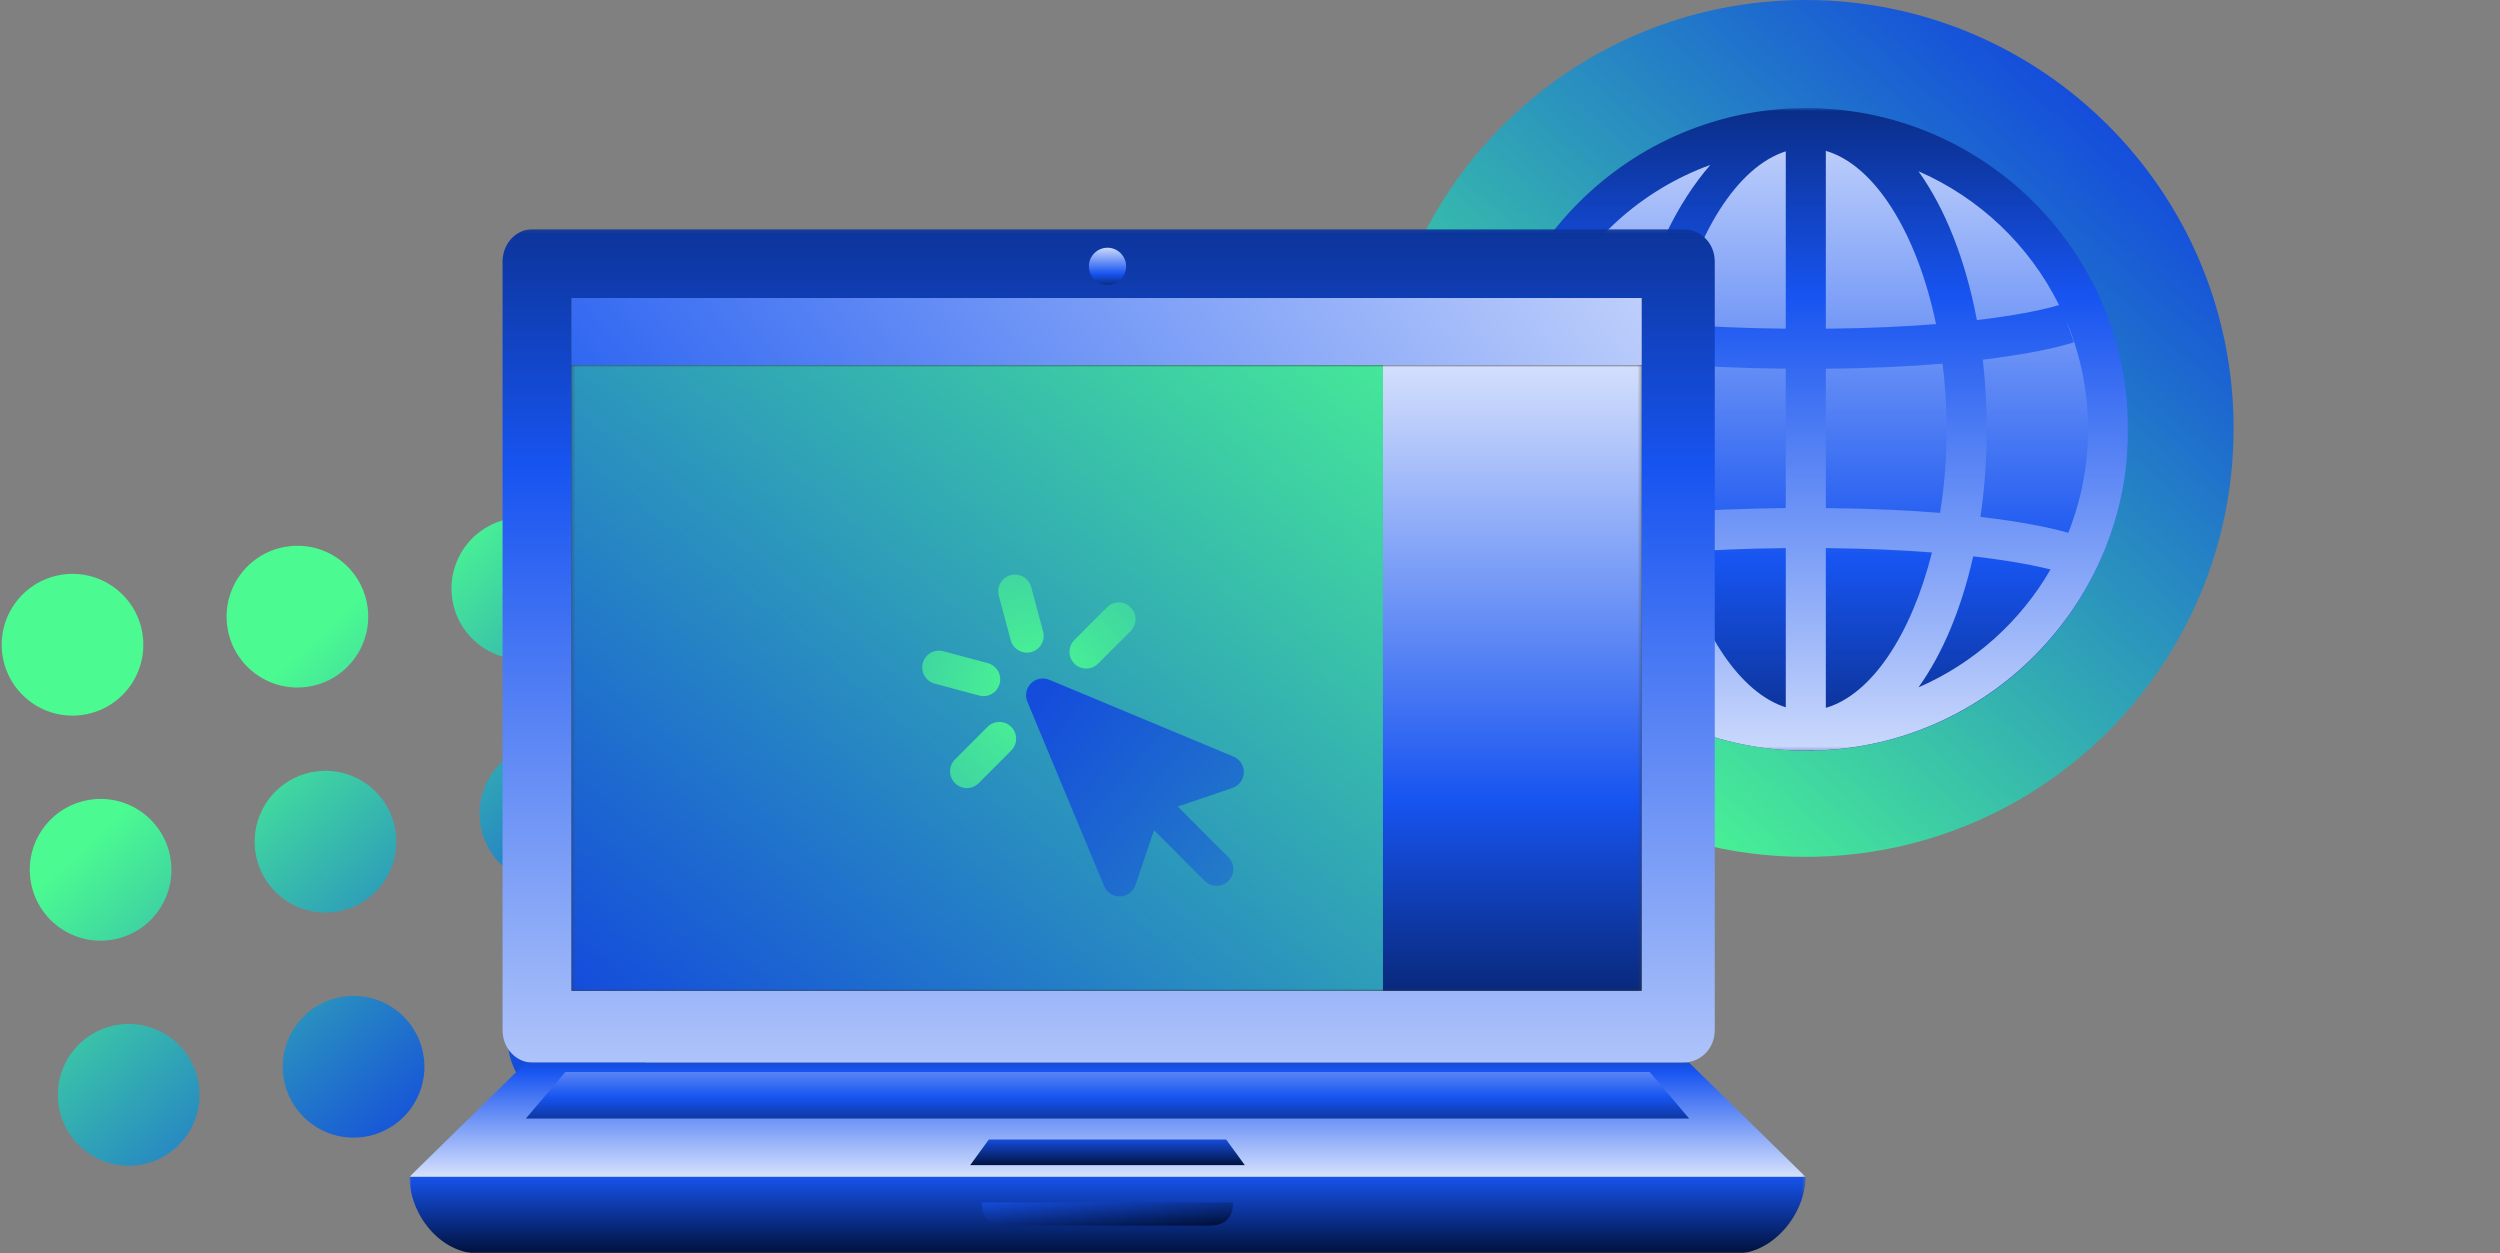 <svg width="732" height="367" viewBox="0 0 732 367" fill="none" xmlns="http://www.w3.org/2000/svg">
<rect x="0" y="0" width="732" height="367" fill="#808080" stroke="none"/>
<g clip-path="url(#clip0_48_519)">
<path d="M654 125.441C654 194.72 597.881 250.882 528.65 250.882C459.421 250.882 403.3 194.72 403.3 125.441C403.3 56.162 459.421 0 528.65 0C597.881 0 654 56.162 654 125.441Z" fill="url(#paint0_linear_48_519)"/>
<path d="M528.922 219.794C580.844 219.794 622.935 177.917 622.935 126.259C622.935 74.601 580.844 32.724 528.922 32.724C477.001 32.724 434.91 74.601 434.91 126.259C434.91 177.917 477.001 219.794 528.922 219.794Z" fill="url(#paint1_linear_48_519)"/>
<mask id="mask0_48_519" style="mask-type:luminance" maskUnits="userSpaceOnUse" x="434" y="31" width="189" height="189">
<path d="M622.935 31.633H434.91V219.794H622.935V31.633Z" fill="white"/>
</mask>
<g mask="url(#mask0_48_519)">
<path d="M623.12 125.714C623.12 75.728 583.891 34.738 534.563 31.815C533.547 31.703 532.53 31.627 531.49 31.627C531.185 31.627 530.879 31.656 530.573 31.668C530.027 31.656 529.481 31.627 528.922 31.627C476.981 31.627 434.722 73.834 434.722 125.714C434.722 177.593 476.981 219.8 528.922 219.8C529.475 219.8 530.027 219.765 530.573 219.753C530.879 219.765 531.185 219.8 531.49 219.8C532.524 219.8 533.541 219.729 534.563 219.612C583.891 216.689 623.12 175.7 623.12 125.714ZM605.593 156.002C602.356 155.061 594.224 153.021 579.874 151.333C581.063 143.213 581.717 134.634 581.717 125.714C581.717 118.681 581.313 111.872 580.561 105.316C598.737 103.14 606.705 100.406 607.233 100.217L605.048 94.044C609.13 103.799 611.397 114.494 611.397 125.714C611.397 136.403 609.326 146.617 605.593 156.002ZM487.327 125.714C487.327 119.134 487.762 112.707 488.561 106.527C498.086 107.274 509.485 107.832 522.87 107.956V148.758C509.832 148.881 498.697 149.41 489.325 150.134C488.033 142.378 487.327 134.175 487.327 125.714ZM534.604 44.169C549.011 48.35 561.35 68.365 566.876 94.902C557.987 95.608 547.294 96.131 534.604 96.249V44.169ZM522.876 44.31V96.243C510.325 96.119 499.579 95.602 490.547 94.914C496.188 68.707 508.622 48.838 522.876 44.31ZM522.876 160.483V207.105C509.579 202.883 497.869 185.319 491.776 161.717C500.542 161.071 510.895 160.606 522.876 160.483ZM534.604 207.258V160.483C546.717 160.6 557.012 161.082 565.677 161.758C559.688 185.672 548.046 203.365 534.604 207.258ZM534.604 148.763V107.962C548.068 107.838 559.388 107.268 568.789 106.492C569.558 112.684 569.983 119.116 569.983 125.708C569.983 134.187 569.302 142.407 568.048 150.169C558.794 149.416 547.709 148.887 534.604 148.763ZM602.884 89.316C601.113 89.869 593.696 91.98 578.834 93.732C575.52 76.104 569.525 61.033 561.731 50.149C579.64 57.94 594.257 71.888 602.89 89.316H602.884ZM500.795 48.279C491.206 59.293 483.385 75.139 479.107 93.873C465.799 92.433 457.82 90.733 454.629 89.963C463.942 70.735 480.524 55.647 500.789 48.285L500.795 48.279ZM450.269 100.941C452.531 101.553 461.086 103.687 476.998 105.445C476.087 111.954 475.588 118.734 475.588 125.714C475.588 134.587 476.387 143.118 477.838 151.198C464.177 152.674 455.775 154.443 452.008 155.349C448.442 146.141 446.462 136.156 446.462 125.708C446.462 117.082 447.801 108.756 450.275 100.935L450.269 100.941ZM457.144 166.204C461.415 165.298 469.066 163.91 480.389 162.729C484.848 179.21 492.099 193.158 500.795 203.148C482.227 196.397 466.774 183.162 457.144 166.204ZM561.726 201.266C568.751 191.476 574.299 178.293 577.754 162.899C589.401 164.234 596.71 165.804 600.394 166.733C591.581 181.997 578.021 194.187 561.726 201.266Z" fill="url(#paint2_linear_48_519)"/>
</g>
<path d="M41.809 186.212C43.229 197.585 35.167 207.956 23.802 209.376C12.437 210.797 2.074 202.729 0.654 191.356C-0.765 179.983 7.297 169.612 18.661 168.191C30.026 166.771 40.39 174.839 41.809 186.212Z" fill="url(#paint3_linear_48_519)"/>
<path d="M50.034 252.108C51.454 263.481 43.392 273.852 32.027 275.273C20.663 276.693 10.299 268.625 8.879 257.252C7.46 245.88 15.522 235.508 26.887 234.088C38.251 232.667 48.615 240.735 50.034 252.108Z" fill="url(#paint4_linear_48_519)"/>
<path d="M58.259 318.004C59.679 329.377 51.617 339.748 40.252 341.169C28.888 342.589 18.524 334.521 17.105 323.148C15.685 311.775 23.747 301.404 35.112 299.984C46.476 298.563 56.84 306.631 58.259 318.004Z" fill="url(#paint5_linear_48_519)"/>
<path d="M107.658 177.981C109.077 189.354 101.015 199.725 89.65 201.145C78.285 202.566 67.922 194.498 66.503 183.125C65.083 171.752 73.145 161.381 84.51 159.96C95.874 158.54 106.238 166.607 107.658 177.981Z" fill="url(#paint6_linear_48_519)"/>
<path d="M115.883 243.877C117.303 255.249 109.24 265.621 97.876 267.041C86.511 268.462 76.147 260.394 74.728 249.021C73.308 237.648 81.37 227.277 92.735 225.856C104.099 224.436 114.463 232.504 115.883 243.877Z" fill="url(#paint7_linear_48_519)"/>
<path d="M124.108 309.773C125.528 321.146 117.465 331.517 106.101 332.938C94.736 334.358 84.373 326.29 82.953 314.917C81.533 303.544 89.595 293.173 100.96 291.752C112.324 290.332 122.688 298.4 124.108 309.773Z" fill="url(#paint8_linear_48_519)"/>
<path d="M173.506 169.749C174.925 181.123 166.863 191.494 155.499 192.914C144.134 194.335 133.77 186.267 132.35 174.894C130.931 163.521 138.993 153.15 150.358 151.729C161.723 150.309 172.086 158.376 173.506 169.749Z" fill="url(#paint9_linear_48_519)"/>
<path d="M181.731 235.646C183.151 247.018 175.088 257.39 163.724 258.81C152.359 260.231 141.995 252.163 140.576 240.79C139.157 229.417 147.219 219.046 158.583 217.625C169.948 216.205 180.312 224.273 181.731 235.646Z" fill="url(#paint10_linear_48_519)"/>
<path d="M189.956 301.542C191.376 312.915 183.313 323.286 171.949 324.706C160.584 326.127 150.22 318.059 148.801 306.686C147.382 295.313 155.444 284.942 166.808 283.521C178.173 282.101 188.537 290.168 189.956 301.542Z" fill="url(#paint11_linear_48_519)"/>
<mask id="mask1_48_519" style="mask-type:luminance" maskUnits="userSpaceOnUse" x="119" y="67" width="410" height="301">
<path d="M528.65 67.084H119.9V367.051H528.65V67.084Z" fill="white"/>
</mask>
<g mask="url(#mask1_48_519)">
<path d="M156.006 311.148H492.544C497.994 311.148 502.081 307.058 502.081 301.604V76.628C502.081 71.174 497.994 67.084 492.544 67.084H156.006C151.238 67.084 147.15 71.174 147.15 76.628V301.604C147.15 307.058 151.238 311.148 156.006 311.148Z" fill="url(#paint12_linear_48_519)"/>
<path d="M119.9 344.554C119.9 355.462 128.756 367.051 140.338 367.051H508.213C519.113 367.051 528.65 355.462 528.65 344.554H119.9Z" fill="url(#paint13_linear_48_519)"/>
<path d="M494.588 311.148H153.963L119.9 344.554H528.65L494.588 311.148Z" fill="url(#paint14_linear_48_519)"/>
<path d="M483.006 313.875H165.544L153.963 327.51H494.588L483.006 313.875Z" fill="url(#paint15_linear_48_519)"/>
<path d="M359.019 333.646H289.531L284.081 341.145H364.469L359.019 333.646Z" fill="url(#paint16_linear_48_519)"/>
<path d="M167.315 87.263H480.69V290.15H167.315V87.263Z" fill="#3E4347"/>
<path d="M480.69 87.263H167.315V106.897H480.69V87.263Z" fill="url(#paint17_linear_48_519)"/>
<mask id="mask2_48_519" style="mask-type:luminance" maskUnits="userSpaceOnUse" x="167" y="106" width="314" height="185">
<path d="M480.69 106.897H167.315V290.15H480.69V106.897Z" fill="white"/>
</mask>
<g mask="url(#mask2_48_519)">
<path d="M404.935 106.897H167.315V290.15H404.935V106.897Z" fill="url(#paint18_linear_48_519)"/>
<path d="M305.336 203.569L327.818 257.563L335.794 234.049L359.291 226.066L305.336 203.569Z" fill="url(#paint19_linear_48_519)"/>
<path fill-rule="evenodd" clip-rule="evenodd" d="M301.868 200.098C303.273 198.691 305.388 198.273 307.223 199.038L361.178 221.535C363.061 222.321 364.262 224.191 364.194 226.232C364.124 228.273 362.8 230.058 360.868 230.714L344.839 236.16L359.675 251.006C361.591 252.922 361.591 256.03 359.675 257.947C357.76 259.864 354.654 259.864 352.738 257.947L337.903 243.101L332.462 259.141C331.806 261.074 330.023 262.4 327.983 262.469C325.944 262.538 324.074 261.336 323.29 259.451L300.808 205.457C300.044 203.621 300.462 201.505 301.868 200.098ZM314.445 212.685L327.349 243.675L331.149 232.471C331.639 231.026 332.773 229.891 334.217 229.4L345.413 225.597L314.445 212.685Z" fill="url(#paint20_linear_48_519)"/>
<path fill-rule="evenodd" clip-rule="evenodd" d="M295.919 168.407C298.535 167.704 301.225 169.257 301.927 171.876L305.42 184.911C306.122 187.529 304.57 190.221 301.953 190.924C299.337 191.626 296.647 190.072 295.945 187.455L292.451 174.419C291.75 171.801 293.302 169.109 295.919 168.407ZM331.061 177.826C332.976 179.742 332.976 182.85 331.061 184.767L321.52 194.315C319.604 196.232 316.499 196.232 314.583 194.315C312.668 192.398 312.668 189.29 314.583 187.373L324.125 177.826C326.04 175.909 329.146 175.909 331.061 177.826ZM270.195 194.144C270.897 191.526 273.586 189.973 276.203 190.675L289.233 194.171C291.85 194.873 293.402 197.565 292.7 200.183C291.999 202.801 289.309 204.355 286.692 203.653L273.662 200.157C271.046 199.455 269.493 196.763 270.195 194.144ZM296.083 212.821C297.999 214.737 298.001 217.845 296.087 219.763L286.554 229.31C284.64 231.229 281.534 231.23 279.618 229.314C277.701 227.398 277.7 224.29 279.614 222.372L289.146 212.824C291.061 210.907 294.166 210.905 296.083 212.821Z" fill="url(#paint21_radial_48_519)"/>
<path d="M480.69 106.897H404.935V290.15H480.69V106.897Z" fill="url(#paint22_linear_48_519)"/>
</g>
<path d="M324.275 83.445C327.285 83.445 329.725 81.004 329.725 77.992C329.725 74.979 327.285 72.538 324.275 72.538C321.265 72.538 318.825 74.979 318.825 77.992C318.825 81.004 321.265 83.445 324.275 83.445Z" fill="url(#paint23_linear_48_519)"/>
<path d="M353.569 358.87H294.981C292.938 358.87 287.488 358.87 287.488 352.053H361.063C361.063 358.87 355.613 358.87 353.569 358.87Z" fill="url(#paint24_linear_48_519)"/>
</g>
</g>
<defs>
<linearGradient id="paint0_linear_48_519" x1="616.488" y1="32.963" x2="447.998" y2="220.545" gradientUnits="userSpaceOnUse">
<stop stop-color="#144CDC"/>
<stop offset="1" stop-color="#4BFA91"/>
</linearGradient>
<linearGradient id="paint1_linear_48_519" x1="527.962" y1="-6.602" x2="527.962" y2="258.165" gradientUnits="userSpaceOnUse">
<stop stop-color="white"/>
<stop offset="0.645" stop-color="#1754F0"/>
<stop offset="1" stop-color="#00113C"/>
</linearGradient>
<linearGradient id="paint2_linear_48_519" x1="527.96" y1="258.396" x2="527.96" y2="-7.931" gradientUnits="userSpaceOnUse">
<stop stop-color="white"/>
<stop offset="0.645" stop-color="#1754F0"/>
<stop offset="1" stop-color="#00113C"/>
</linearGradient>
<linearGradient id="paint3_linear_48_519" x1="152.6" y1="307.33" x2="65.603" y2="211.131" gradientUnits="userSpaceOnUse">
<stop stop-color="#144CDC"/>
<stop offset="1" stop-color="#4BFA91"/>
</linearGradient>
<linearGradient id="paint4_linear_48_519" x1="152.6" y1="307.33" x2="65.603" y2="211.131" gradientUnits="userSpaceOnUse">
<stop stop-color="#144CDC"/>
<stop offset="1" stop-color="#4BFA91"/>
</linearGradient>
<linearGradient id="paint5_linear_48_519" x1="152.6" y1="307.33" x2="65.603" y2="211.131" gradientUnits="userSpaceOnUse">
<stop stop-color="#144CDC"/>
<stop offset="1" stop-color="#4BFA91"/>
</linearGradient>
<linearGradient id="paint6_linear_48_519" x1="152.6" y1="307.33" x2="65.603" y2="211.131" gradientUnits="userSpaceOnUse">
<stop stop-color="#144CDC"/>
<stop offset="1" stop-color="#4BFA91"/>
</linearGradient>
<linearGradient id="paint7_linear_48_519" x1="152.6" y1="307.33" x2="65.603" y2="211.131" gradientUnits="userSpaceOnUse">
<stop stop-color="#144CDC"/>
<stop offset="1" stop-color="#4BFA91"/>
</linearGradient>
<linearGradient id="paint8_linear_48_519" x1="152.6" y1="307.33" x2="65.603" y2="211.131" gradientUnits="userSpaceOnUse">
<stop stop-color="#144CDC"/>
<stop offset="1" stop-color="#4BFA91"/>
</linearGradient>
<linearGradient id="paint9_linear_48_519" x1="152.6" y1="307.33" x2="65.603" y2="211.131" gradientUnits="userSpaceOnUse">
<stop stop-color="#144CDC"/>
<stop offset="1" stop-color="#4BFA91"/>
</linearGradient>
<linearGradient id="paint10_linear_48_519" x1="152.6" y1="307.33" x2="65.603" y2="211.131" gradientUnits="userSpaceOnUse">
<stop stop-color="#144CDC"/>
<stop offset="1" stop-color="#4BFA91"/>
</linearGradient>
<linearGradient id="paint11_linear_48_519" x1="152.6" y1="307.33" x2="65.603" y2="211.131" gradientUnits="userSpaceOnUse">
<stop stop-color="#144CDC"/>
<stop offset="1" stop-color="#4BFA91"/>
</linearGradient>
<linearGradient id="paint12_linear_48_519" x1="324.82" y1="404.411" x2="324.82" y2="-10.09" gradientUnits="userSpaceOnUse">
<stop stop-color="white"/>
<stop offset="0.645" stop-color="#1754F0"/>
<stop offset="1" stop-color="#00113C"/>
</linearGradient>
<linearGradient id="paint13_linear_48_519" x1="324.275" y1="302.422" x2="324.275" y2="367.051" gradientUnits="userSpaceOnUse">
<stop stop-color="white"/>
<stop offset="0.645" stop-color="#1754F0"/>
<stop offset="1" stop-color="#00113C"/>
</linearGradient>
<linearGradient id="paint14_linear_48_519" x1="324.275" y1="351.235" x2="324.275" y2="292.877" gradientUnits="userSpaceOnUse">
<stop stop-color="white"/>
<stop offset="0.645" stop-color="#1754F0"/>
<stop offset="1" stop-color="#00113C"/>
</linearGradient>
<linearGradient id="paint15_linear_48_519" x1="324.275" y1="295.059" x2="324.275" y2="335.691" gradientUnits="userSpaceOnUse">
<stop stop-color="white"/>
<stop offset="0.645" stop-color="#1754F0"/>
<stop offset="1" stop-color="#00113C"/>
</linearGradient>
<linearGradient id="paint16_linear_48_519" x1="324.275" y1="316.602" x2="324.275" y2="341.418" gradientUnits="userSpaceOnUse">
<stop stop-color="white"/>
<stop offset="0.645" stop-color="#1754F0"/>
<stop offset="1" stop-color="#00113C"/>
</linearGradient>
<linearGradient id="paint17_linear_48_519" x1="593.233" y1="35.45" x2="83.911" y2="446.318" gradientUnits="userSpaceOnUse">
<stop stop-color="white"/>
<stop offset="0.645" stop-color="#1754F0"/>
<stop offset="1" stop-color="#00113C"/>
</linearGradient>
<linearGradient id="paint18_linear_48_519" x1="167.315" y1="290.15" x2="378.092" y2="38.205" gradientUnits="userSpaceOnUse">
<stop stop-color="#144CDC"/>
<stop offset="1" stop-color="#4BFA91"/>
</linearGradient>
<linearGradient id="paint19_linear_48_519" x1="524.018" y1="389.958" x2="305.337" y2="201.68" gradientUnits="userSpaceOnUse">
<stop stop-color="#4BFA91"/>
<stop offset="1" stop-color="#144CDC"/>
</linearGradient>
<linearGradient id="paint20_linear_48_519" x1="524.017" y1="389.958" x2="305.337" y2="201.681" gradientUnits="userSpaceOnUse">
<stop stop-color="#4BFA91"/>
<stop offset="1" stop-color="#144CDC"/>
</linearGradient>
<radialGradient id="paint21_radial_48_519" cx="0" cy="0" r="1" gradientUnits="userSpaceOnUse" gradientTransform="translate(304.11 202.342) rotate(-134.084) scale(172.733 172.73)">
<stop stop-color="#4BFA91"/>
<stop offset="1" stop-color="#144CDC"/>
</radialGradient>
<linearGradient id="paint22_linear_48_519" x1="445.538" y1="77.446" x2="445.538" y2="320.692" gradientUnits="userSpaceOnUse">
<stop stop-color="white"/>
<stop offset="0.645" stop-color="#1754F0"/>
<stop offset="1" stop-color="#00113C"/>
</linearGradient>
<linearGradient id="paint23_linear_48_519" x1="324.219" y1="70.245" x2="324.219" y2="85.683" gradientUnits="userSpaceOnUse">
<stop stop-color="white"/>
<stop offset="0.645" stop-color="#1754F0"/>
<stop offset="1" stop-color="#00113C"/>
</linearGradient>
<linearGradient id="paint24_linear_48_519" x1="322.913" y1="324.238" x2="325.641" y2="360.779" gradientUnits="userSpaceOnUse">
<stop stop-color="white"/>
<stop offset="0.645" stop-color="#1754F0"/>
<stop offset="1" stop-color="#00113C"/>
</linearGradient>
<clipPath id="clip0_48_519">
<rect width="654" height="367" fill="white"/>
</clipPath>
</defs>
</svg>
